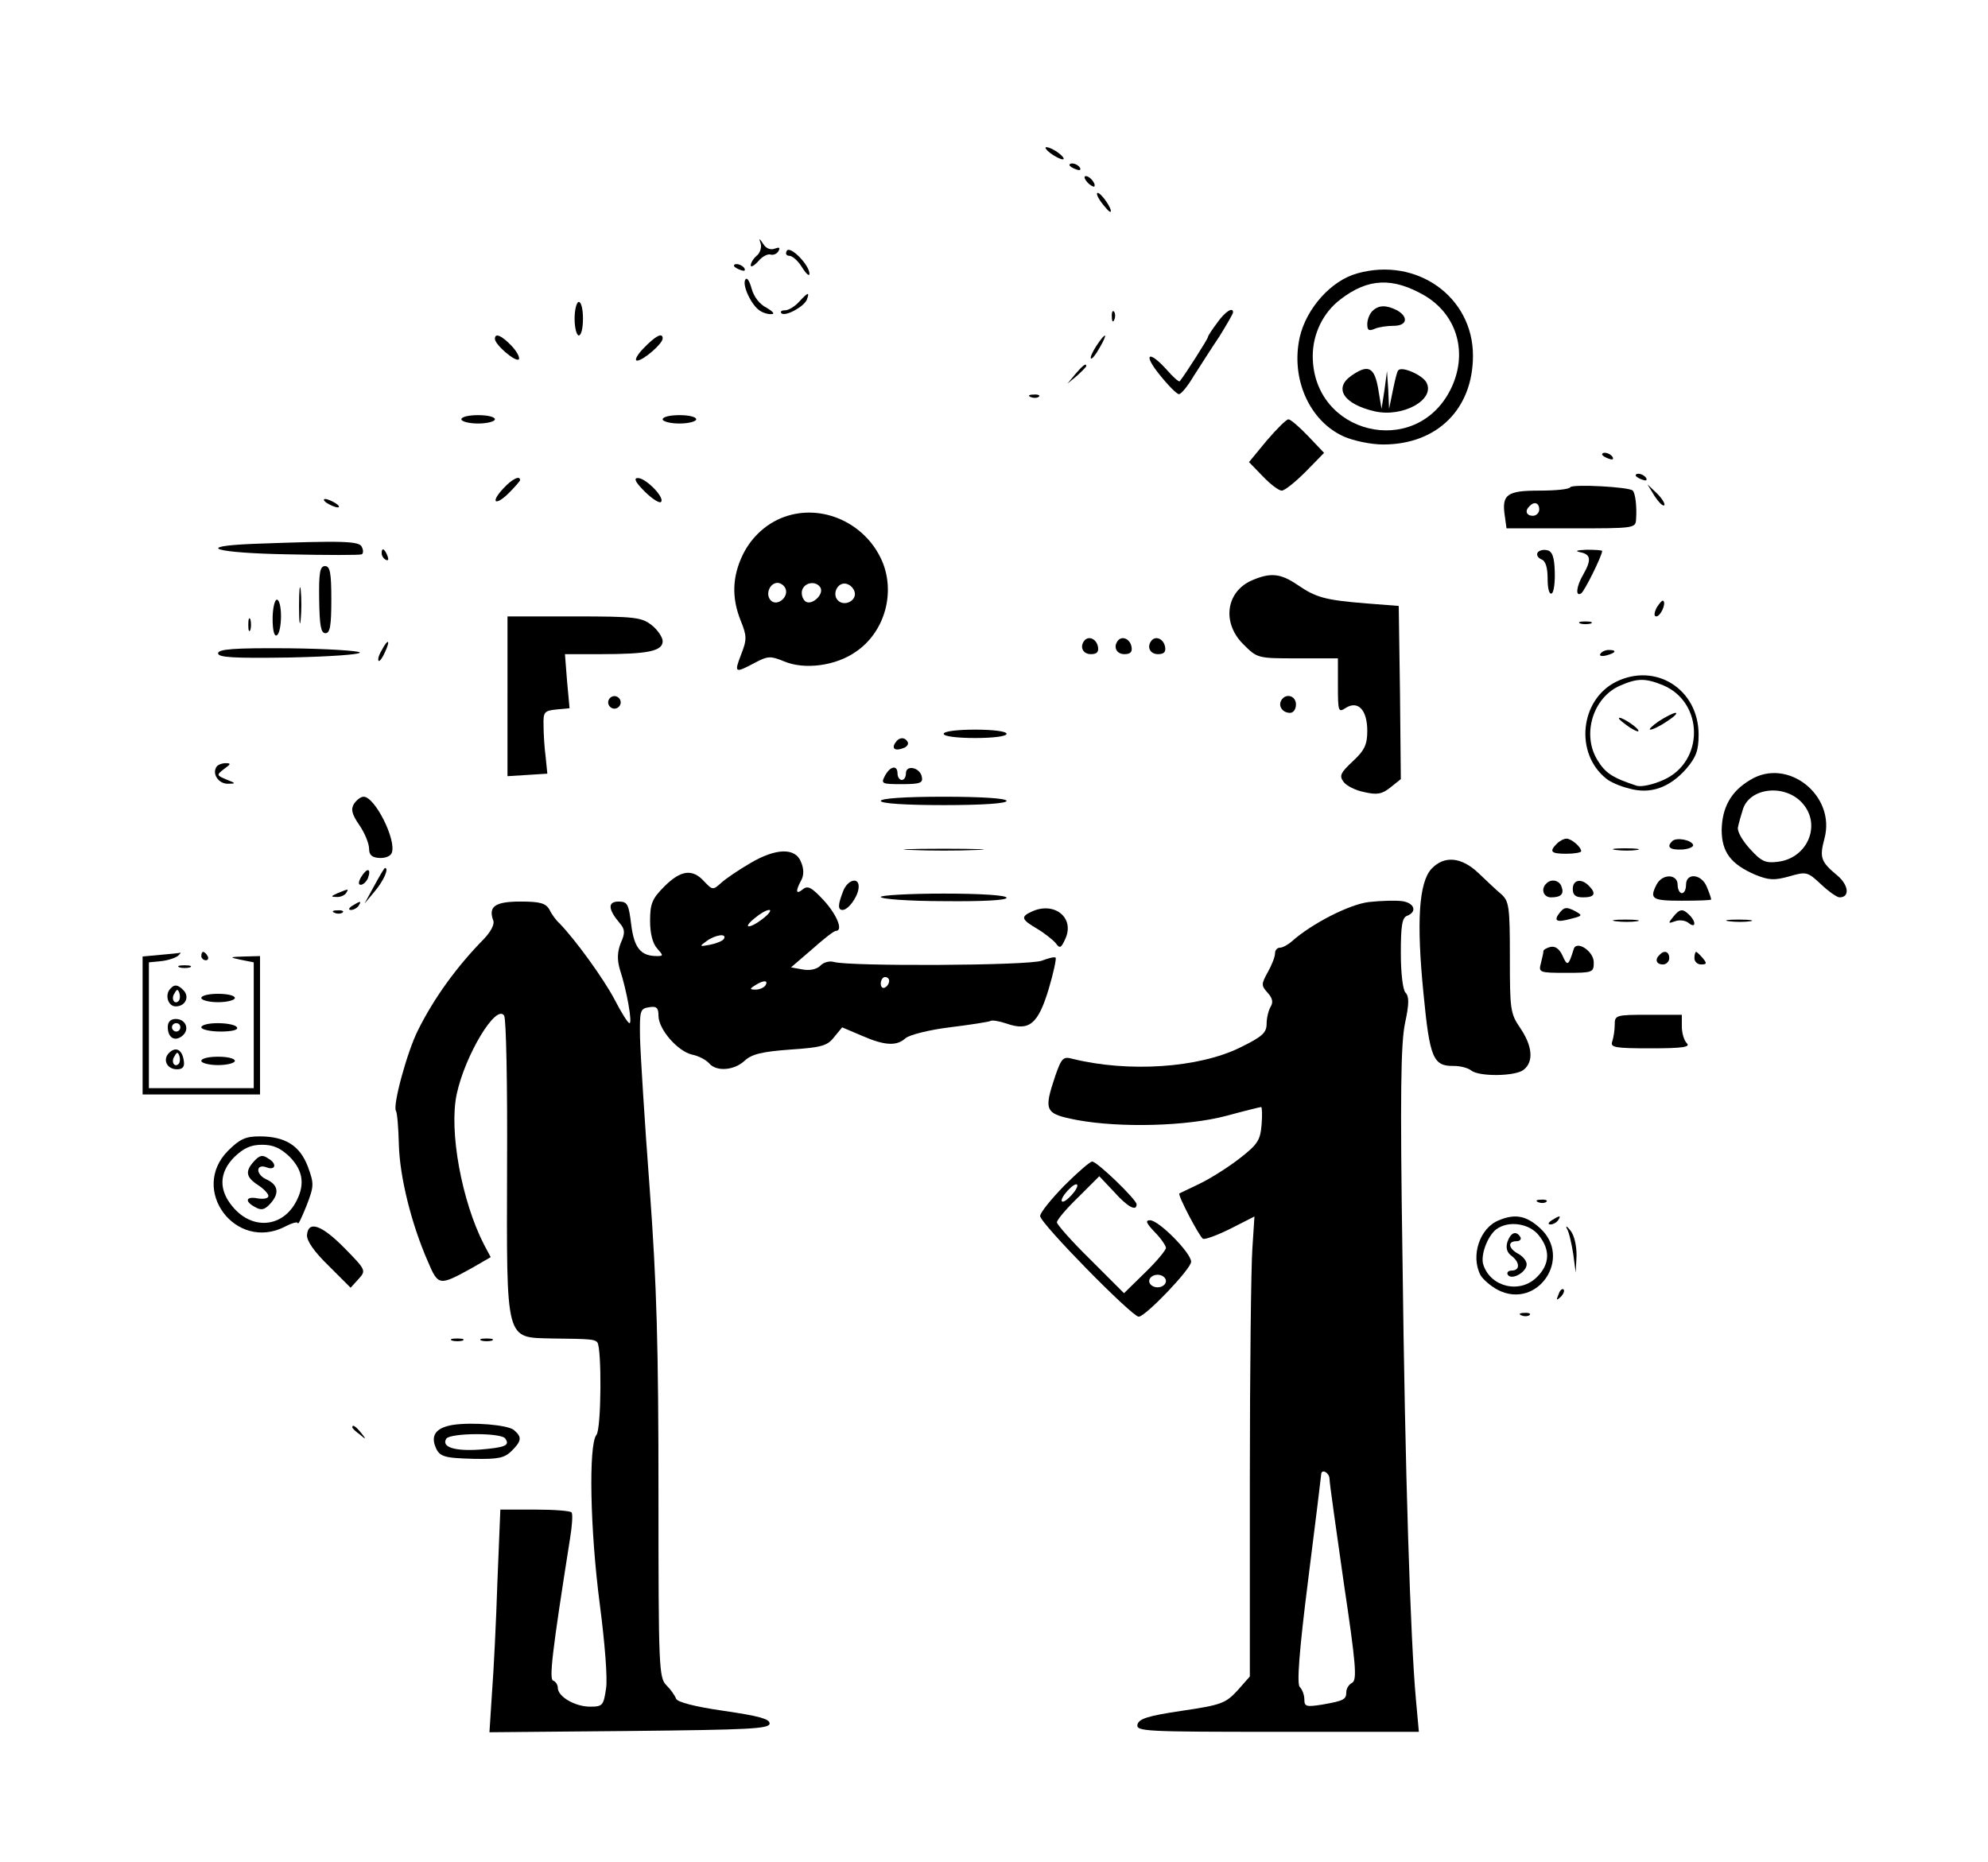 <?xml version="1.0" standalone="no"?>
<!DOCTYPE svg PUBLIC "-//W3C//DTD SVG 20010904//EN"
 "http://www.w3.org/TR/2001/REC-SVG-20010904/DTD/svg10.dtd">
<svg version="1.0" xmlns="http://www.w3.org/2000/svg"
 width="474pt" height="444pt" viewBox="0 0 474 444"
 preserveAspectRatio="xMidYMid meet">

<g transform="translate(0,444) scale(0.1,-0.1)"
fill="#000000" stroke="none">
<path d="M2504 4075 c11 -8 24 -15 30 -15 5 0 1 7 -10 15 -10 8 -23 14 -29 14
-5 0 -1 -6 9 -14z"/>
<path d="M2550 4046 c0 -2 7 -7 16 -10 8 -3 12 -2 9 4 -6 10 -25 14 -25 6z"/>
<path d="M2592 4006 c7 -8 15 -12 17 -11 5 6 -10 25 -20 25 -5 0 -4 -6 3 -14z"/>
<path d="M2627 3956 c10 -13 19 -23 21 -21 5 5 -22 45 -31 45 -4 0 0 -11 10
-24z"/>
<path d="M1814 3858 c2 -9 -2 -22 -10 -28 -8 -7 -14 -17 -14 -23 0 -5 8 -1 18
10 9 11 22 18 29 16 6 -2 15 1 19 8 5 9 2 10 -9 6 -10 -4 -21 1 -27 11 -10 15
-11 15 -6 0z"/>
<path d="M1876 3842 c-4 -7 -1 -12 6 -12 7 0 21 -12 30 -27 10 -16 18 -23 18
-16 0 21 -46 68 -54 55z"/>
<path d="M1750 3806 c0 -2 7 -7 16 -10 8 -3 12 -2 9 4 -6 10 -25 14 -25 6z"/>
<path d="M3236 3788 c-62 -17 -121 -83 -137 -152 -22 -99 23 -200 105 -237 23
-10 64 -19 94 -19 128 0 214 84 214 212 0 140 -134 236 -276 196z m161 -53
c79 -47 104 -140 61 -225 -84 -165 -328 -105 -328 81 0 53 25 104 66 135 66
51 125 53 201 9z"/>
<path d="M3272 3698 c-7 -7 -12 -21 -12 -31 0 -15 4 -17 18 -11 9 4 29 7 45 7
32 0 36 21 8 37 -26 13 -44 13 -59 -2z"/>
<path d="M3222 3544 c-43 -30 -18 -68 56 -85 67 -15 145 28 123 69 -10 18 -58
39 -67 29 -3 -2 -8 -24 -13 -48 l-9 -44 -2 45 -3 45 -6 -45 -7 -45 -8 48 c-9
52 -24 59 -64 31z"/>
<path d="M1777 3773 c-8 -13 15 -62 35 -74 7 -5 20 -9 28 -8 8 0 3 6 -12 15
-17 8 -31 27 -36 46 -5 18 -11 28 -15 21z"/>
<path d="M1905 3720 c-10 -11 -25 -20 -33 -20 -9 0 -12 -3 -9 -7 9 -9 55 16
61 33 7 19 2 17 -19 -6z"/>
<path d="M1370 3680 c0 -22 5 -40 10 -40 6 0 10 18 10 40 0 22 -4 40 -10 40
-5 0 -10 -18 -10 -40z"/>
<path d="M2651 3684 c0 -11 3 -14 6 -6 3 7 2 16 -1 19 -3 4 -6 -2 -5 -13z"/>
<path d="M2902 3670 c-12 -16 -22 -31 -22 -34 0 -4 -54 -89 -67 -105 -2 -3
-16 10 -31 27 -44 49 -58 38 -16 -13 20 -25 40 -45 45 -45 5 0 21 19 35 43 15
23 42 66 61 94 18 29 33 55 33 58 0 14 -19 2 -38 -25z"/>
<path d="M1180 3632 c0 -14 49 -56 57 -49 3 4 -4 18 -17 32 -24 25 -40 32 -40
17z"/>
<path d="M1535 3610 c-16 -16 -23 -30 -16 -30 14 0 61 40 61 53 0 15 -17 6
-45 -23z"/>
<path d="M2614 3615 c-9 -14 -15 -27 -13 -30 3 -2 12 10 21 26 21 36 15 39 -8
4z"/>
<path d="M2564 3548 l-19 -23 23 19 c12 11 22 21 22 23 0 8 -8 2 -26 -19z"/>
<path d="M2458 3493 c7 -3 16 -2 19 1 4 3 -2 6 -13 5 -11 0 -14 -3 -6 -6z"/>
<path d="M1100 3440 c0 -5 18 -10 40 -10 22 0 40 5 40 10 0 6 -18 10 -40 10
-22 0 -40 -4 -40 -10z"/>
<path d="M1580 3440 c0 -5 18 -10 40 -10 22 0 40 5 40 10 0 6 -18 10 -40 10
-22 0 -40 -4 -40 -10z"/>
<path d="M3020 3389 l-42 -51 33 -34 c18 -19 38 -34 45 -34 7 0 32 20 57 45
l44 45 -38 40 c-21 22 -42 40 -47 40 -5 0 -28 -23 -52 -51z"/>
<path d="M3820 3356 c0 -2 7 -7 16 -10 8 -3 12 -2 9 4 -6 10 -25 14 -25 6z"/>
<path d="M3900 3306 c0 -2 7 -7 16 -10 8 -3 12 -2 9 4 -6 10 -25 14 -25 6z"/>
<path d="M1200 3275 c-32 -34 -19 -43 14 -10 14 14 26 28 26 30 0 12 -19 3
-40 -20z"/>
<path d="M1537 3268 c18 -18 36 -29 39 -25 10 10 -36 57 -55 57 -11 0 -6 -10
16 -32z"/>
<path d="M3744 3278 c-3 -5 -36 -8 -74 -8 -77 0 -90 -9 -82 -61 l4 -29 154 0
c153 0 154 0 155 23 2 30 -2 61 -8 67 -8 9 -145 16 -149 8z m-74 -53 c0 -8 -7
-15 -15 -15 -16 0 -20 12 -8 23 11 12 23 8 23 -8z"/>
<path d="M3945 3257 c10 -15 20 -25 23 -22 3 3 -5 16 -17 28 l-23 22 17 -28z"/>
<path d="M780 3240 c8 -5 20 -10 25 -10 6 0 3 5 -5 10 -8 5 -19 10 -25 10 -5
0 -3 -5 5 -10z"/>
<path d="M1878 3210 c-46 -14 -85 -48 -107 -93 -25 -52 -27 -102 -5 -157 15
-37 15 -45 1 -81 -17 -44 -15 -45 32 -20 32 17 38 17 70 4 49 -21 124 -11 172
23 66 45 93 134 65 209 -35 91 -136 143 -228 115z m-5 -174 c8 -20 -20 -43
-35 -28 -14 14 -3 42 16 42 7 0 16 -6 19 -14z m83 3 c10 -17 -23 -46 -37 -32
-7 7 -9 19 -6 27 7 18 33 21 43 5z m82 -12 c4 -20 -25 -34 -40 -19 -15 15 -1
44 19 40 10 -2 19 -11 21 -21z"/>
<path d="M603 3143 c-144 -6 -90 -22 85 -25 92 -2 170 -2 174 0 4 1 5 9 1 17
-5 15 -43 16 -260 8z"/>
<path d="M910 3121 c0 -6 4 -13 10 -16 6 -3 7 1 4 9 -7 18 -14 21 -14 7z"/>
<path d="M3666 3122 c-3 -6 1 -12 9 -16 10 -3 15 -19 15 -46 0 -24 4 -39 10
-35 5 3 8 27 7 53 -1 34 -6 48 -19 50 -9 2 -19 -1 -22 -6z"/>
<path d="M3768 3123 c25 -5 27 -18 7 -53 -17 -29 -19 -54 -5 -45 8 5 50 90 50
101 0 2 -17 3 -37 3 -24 -1 -29 -3 -15 -6z"/>
<path d="M761 3010 c1 -62 4 -80 15 -80 11 0 14 18 14 80 0 64 -3 80 -15 80
-12 0 -15 -15 -14 -80z"/>
<path d="M2985 3056 c-62 -27 -72 -101 -21 -152 34 -34 34 -34 130 -34 l96 0
0 -65 c0 -62 1 -65 19 -53 29 18 51 -5 51 -55 0 -32 -6 -46 -34 -72 -30 -28
-33 -35 -23 -49 7 -10 29 -21 50 -25 30 -7 42 -5 62 11 l25 20 -2 206 -3 207
-77 6 c-99 8 -120 14 -164 44 -41 28 -65 30 -109 11z"/>
<path d="M713 2995 c0 -38 2 -53 4 -32 2 20 2 52 0 70 -2 17 -4 1 -4 -38z"/>
<path d="M650 2964 c0 -27 4 -43 10 -39 6 3 10 24 10 46 0 21 -4 39 -10 39 -5
0 -10 -21 -10 -46z"/>
<path d="M3950 2991 c-6 -12 -7 -21 -1 -21 10 0 24 30 17 37 -2 3 -9 -5 -16
-16z"/>
<path d="M592 2950 c0 -14 2 -19 5 -12 2 6 2 18 0 25 -3 6 -5 1 -5 -13z"/>
<path d="M1210 2779 l0 -190 48 3 47 3 -4 40 c-3 22 -5 56 -5 75 -1 32 2 35
30 38 l32 3 -6 65 -5 64 85 0 c112 0 148 7 148 31 0 9 -12 27 -26 38 -24 19
-40 21 -185 21 l-159 0 0 -191z"/>
<path d="M3768 2953 c6 -2 18 -2 25 0 6 3 1 5 -13 5 -14 0 -19 -2 -12 -5z"/>
<path d="M2587 2914 c-14 -15 -6 -34 14 -34 14 0 19 5 17 17 -3 18 -20 27 -31
17z"/>
<path d="M2667 2914 c-14 -15 -6 -34 14 -34 14 0 19 5 17 17 -3 18 -20 27 -31
17z"/>
<path d="M2747 2914 c-14 -15 -6 -34 14 -34 14 0 19 5 17 17 -3 18 -20 27 -31
17z"/>
<path d="M910 2889 c-7 -11 -10 -23 -7 -25 2 -2 9 7 15 21 14 30 7 33 -8 4z"/>
<path d="M520 2882 c0 -10 38 -12 170 -10 94 2 169 7 168 12 -2 4 -78 9 -170
10 -130 1 -168 -2 -168 -12z"/>
<path d="M3816 2881 c-4 -5 3 -7 14 -4 23 6 26 13 6 13 -8 0 -17 -4 -20 -9z"/>
<path d="M3853 2814 c-86 -43 -99 -171 -23 -231 8 -7 32 -18 53 -23 51 -15 97
1 137 46 24 28 30 44 30 82 0 108 -102 173 -197 126z m112 -8 c98 -41 99 -183
1 -226 -24 -11 -52 -17 -63 -14 -58 19 -75 30 -94 61 -38 61 -11 150 54 178
41 18 60 18 102 1z"/>
<path d="M3955 2720 c-16 -11 -25 -20 -20 -20 6 0 24 9 40 20 17 11 26 20 20
20 -5 0 -23 -9 -40 -20z"/>
<path d="M3860 2727 c0 -3 12 -12 26 -22 15 -9 23 -12 20 -6 -7 11 -46 35 -46
28z"/>
<path d="M1450 2765 c0 -8 7 -15 15 -15 8 0 15 7 15 15 0 8 -7 15 -15 15 -8 0
-15 -7 -15 -15z"/>
<path d="M3055 2770 c-8 -14 3 -30 21 -30 8 0 14 9 14 20 0 21 -24 28 -35 10z"/>
<path d="M2250 2690 c0 -6 32 -10 75 -10 43 0 75 4 75 10 0 6 -32 10 -75 10
-43 0 -75 -4 -75 -10z"/>
<path d="M2135 2669 c-10 -14 -1 -21 19 -13 9 3 13 10 10 15 -7 12 -21 11 -29
-2z"/>
<path d="M516 2611 c-11 -17 6 -41 28 -40 19 0 19 1 -4 10 -24 10 -24 11 -6
25 17 12 17 14 4 14 -9 0 -19 -4 -22 -9z"/>
<path d="M2110 2590 c-10 -19 -8 -20 40 -20 44 0 51 3 48 17 -4 23 -38 30 -38
9 0 -9 -4 -16 -10 -16 -5 0 -10 7 -10 15 0 21 -17 19 -30 -5z"/>
<path d="M4173 2580 c-46 -27 -67 -66 -68 -119 0 -53 22 -82 80 -107 32 -13
45 -14 81 -4 41 12 44 11 76 -19 18 -17 38 -31 44 -31 25 0 22 29 -5 52 -40
33 -43 43 -31 88 28 103 -88 195 -177 140z m125 -56 c45 -51 12 -130 -58 -139
-30 -4 -40 0 -68 31 -19 21 -31 43 -28 52 2 10 7 27 11 40 15 54 101 64 143
16z"/>
<path d="M844 2523 c-8 -13 -5 -25 13 -51 13 -19 23 -44 23 -56 0 -15 7 -21
24 -22 14 -1 27 4 30 12 12 30 -40 134 -67 134 -7 0 -17 -8 -23 -17z"/>
<path d="M2100 2530 c0 -6 57 -10 150 -10 93 0 150 4 150 10 0 6 -57 10 -150
10 -93 0 -150 -4 -150 -10z"/>
<path d="M3712 2428 c-19 -19 -14 -24 23 -24 19 0 35 3 35 6 0 10 -23 30 -35
30 -6 0 -16 -5 -23 -12z"/>
<path d="M3987 2434 c-14 -14 -6 -21 23 -20 16 1 28 6 27 11 -4 12 -40 19 -50
9z"/>
<path d="M2173 2413 c42 -2 112 -2 155 0 42 1 7 3 -78 3 -85 0 -120 -2 -77 -3z"/>
<path d="M3853 2413 c15 -2 37 -2 50 0 12 2 0 4 -28 4 -27 0 -38 -2 -22 -4z"/>
<path d="M1788 2381 c-26 -15 -57 -36 -68 -46 -20 -18 -21 -18 -41 3 -28 31
-56 27 -95 -12 -29 -29 -34 -41 -34 -82 0 -30 6 -54 17 -66 15 -17 15 -18 -1
-18 -38 0 -54 19 -61 75 -6 49 -9 55 -30 55 -27 0 -25 -19 3 -52 12 -14 13
-23 2 -47 -8 -21 -9 -39 -2 -63 17 -52 30 -128 23 -128 -4 0 -20 26 -36 57
-27 51 -94 143 -131 181 -8 7 -19 22 -24 33 -9 15 -22 19 -69 19 -61 0 -77
-12 -65 -45 4 -9 -6 -27 -22 -44 -65 -66 -119 -141 -157 -217 -26 -51 -61
-180 -53 -193 3 -4 6 -40 7 -80 2 -78 30 -190 69 -279 25 -59 27 -59 105 -16
l45 26 -16 30 c-53 103 -84 271 -65 359 20 93 94 216 113 187 5 -7 8 -168 7
-358 -1 -426 -5 -409 109 -412 93 -1 99 -2 106 -9 11 -11 10 -207 -2 -221 -19
-24 -15 -227 8 -403 12 -92 19 -178 15 -202 -6 -40 -8 -43 -38 -43 -36 0 -77
24 -77 45 0 7 -5 15 -11 17 -10 3 -3 66 40 338 5 30 7 58 4 63 -2 4 -42 7 -87
7 l-83 0 -7 -172 c-3 -95 -9 -215 -13 -266 l-6 -93 334 3 c285 3 334 5 334 18
0 11 -27 18 -109 30 -70 10 -111 21 -114 29 -3 8 -13 22 -23 32 -18 18 -19 42
-19 457 0 349 -4 498 -21 728 -12 159 -22 321 -23 359 -1 65 0 70 22 73 17 3
22 -1 22 -20 0 -33 46 -85 80 -93 16 -3 34 -13 41 -21 17 -20 59 -17 84 6 17
16 41 22 109 27 75 5 89 9 105 30 l19 23 47 -20 c55 -24 83 -25 104 -6 9 8 56
20 105 26 49 6 93 13 97 15 4 3 21 0 39 -6 54 -19 75 -1 100 81 12 40 19 74
17 76 -2 3 -17 -1 -33 -7 -30 -12 -461 -14 -496 -3 -10 3 -25 -1 -32 -9 -9 -9
-26 -12 -42 -9 l-28 5 50 43 c27 24 52 44 57 44 18 0 3 38 -29 73 -29 31 -38
36 -50 26 -16 -13 -18 -5 -4 21 7 12 7 28 0 44 -13 35 -60 34 -122 -3z m32
-131 c-33 -26 -52 -25 -21 0 13 11 28 20 35 20 6 0 0 -9 -14 -20z m-94 -49
c-3 -5 -18 -11 -33 -14 -26 -5 -26 -4 -8 9 21 15 49 19 41 5z m394 -100 c0 -6
-4 -13 -10 -16 -5 -3 -10 1 -10 9 0 9 5 16 10 16 6 0 10 -4 10 -9z m-295 -11
c-3 -5 -14 -10 -23 -10 -15 0 -15 2 -2 10 20 13 33 13 25 0z"/>
<path d="M3413 2368 c-30 -33 -36 -126 -19 -297 15 -155 23 -174 73 -173 15 0
34 -5 41 -11 19 -15 106 -14 125 2 24 19 21 56 -8 99 -24 35 -25 44 -25 169 0
122 -2 134 -21 151 -11 9 -35 32 -54 50 -41 39 -82 42 -112 10z"/>
<path d="M862 2350 c-8 -13 -8 -20 -2 -20 6 0 13 7 17 15 9 24 -1 27 -15 5z"/>
<path d="M892 2327 l-23 -42 25 30 c21 25 34 55 24 55 -2 0 -13 -19 -26 -43z"/>
<path d="M3950 2331 c-18 -35 -11 -39 60 -39 39 0 70 1 70 3 0 2 -4 15 -10 29
-12 32 -50 36 -50 6 0 -11 -4 -20 -10 -20 -5 0 -10 9 -10 20 0 26 -36 27 -50
1z"/>
<path d="M2010 2314 c-12 -31 -13 -44 -1 -44 13 0 35 29 38 51 4 29 -26 23
-37 -7z"/>
<path d="M3687 2333 c-14 -13 -7 -33 11 -33 24 0 32 8 25 26 -5 15 -25 19 -36
7z"/>
<path d="M3750 2320 c0 -15 7 -20 25 -20 27 0 32 9 13 28 -18 18 -38 14 -38
-8z"/>
<path d="M805 2310 c-16 -7 -17 -9 -3 -9 9 -1 20 4 23 9 7 11 7 11 -20 0z"/>
<path d="M2100 2301 c0 -5 68 -10 150 -10 92 -1 150 2 150 8 0 6 -60 10 -150
10 -82 0 -150 -4 -150 -8z"/>
<path d="M3265 2289 c-47 -5 -138 -52 -185 -94 -9 -8 -22 -15 -28 -15 -7 0
-12 -6 -12 -14 0 -8 -8 -28 -17 -44 -16 -29 -16 -32 -1 -49 12 -13 14 -23 8
-33 -5 -8 -10 -27 -10 -41 0 -22 -10 -31 -63 -57 -99 -49 -267 -60 -400 -27
-22 6 -26 2 -41 -41 -28 -84 -25 -90 52 -105 103 -19 262 -15 356 10 44 12 81
21 83 21 2 0 3 -19 1 -42 -3 -37 -9 -47 -53 -81 -27 -21 -70 -48 -95 -60 -25
-12 -46 -22 -48 -23 -5 -3 47 -102 56 -108 4 -3 34 8 66 24 l57 29 -5 -77 c-3
-42 -6 -289 -6 -549 l0 -471 -30 -34 c-28 -30 -38 -34 -133 -48 -81 -12 -102
-19 -105 -33 -3 -16 19 -17 334 -17 l337 0 -7 77 c-13 142 -26 541 -32 1050
-6 394 -4 515 6 563 10 46 10 64 1 73 -6 6 -11 45 -11 94 0 65 3 85 15 89 25
10 17 31 -12 35 -16 2 -50 1 -78 -2z m-95 -1376 c0 -10 16 -121 34 -248 29
-194 32 -231 20 -238 -8 -4 -14 -14 -14 -22 0 -18 -6 -21 -57 -30 -38 -6 -43
-5 -43 12 0 11 -5 24 -11 30 -7 7 -2 81 20 255 17 135 31 248 31 251 0 16 20
5 20 -10z"/>
<path d="M840 2280 c-9 -6 -10 -10 -3 -10 6 0 15 5 18 10 8 12 4 12 -15 0z"/>
<path d="M2462 2267 c-29 -13 -28 -19 11 -42 17 -10 37 -26 44 -34 10 -14 13
-12 23 10 23 50 -25 89 -78 66z"/>
<path d="M3720 2265 c-17 -21 -10 -26 26 -16 28 7 28 8 8 19 -18 9 -24 9 -34
-3z"/>
<path d="M798 2263 c7 -3 16 -2 19 1 4 3 -2 6 -13 5 -11 0 -14 -3 -6 -6z"/>
<path d="M3989 2253 c-12 -15 -12 -16 5 -10 10 4 25 2 32 -4 17 -14 19 2 2 19
-16 16 -23 15 -39 -5z"/>
<path d="M3853 2243 c15 -2 37 -2 50 0 12 2 0 4 -28 4 -27 0 -38 -2 -22 -4z"/>
<path d="M4123 2243 c15 -2 37 -2 50 0 12 2 0 4 -28 4 -27 0 -38 -2 -22 -4z"/>
<path d="M3698 2182 c-10 -2 -18 -7 -18 -10 0 -4 -3 -17 -6 -29 -6 -22 -4 -23
60 -23 64 0 66 1 66 25 0 27 -42 54 -48 31 -12 -39 -15 -41 -26 -16 -7 16 -17
24 -28 22z"/>
<path d="M383 2163 l-43 -4 0 -165 0 -164 140 0 140 0 0 165 0 165 -37 -1
c-37 -1 -37 -2 -8 -8 l30 -6 0 -150 0 -150 -125 0 -125 0 0 150 0 150 30 3
c17 2 34 8 40 13 5 5 7 8 5 7 -3 -1 -24 -3 -47 -5z"/>
<path d="M480 2160 c0 -5 5 -10 11 -10 5 0 7 5 4 10 -3 6 -8 10 -11 10 -2 0
-4 -4 -4 -10z"/>
<path d="M3957 2163 c-12 -11 -8 -23 8 -23 8 0 15 7 15 15 0 16 -12 20 -23 8z"/>
<path d="M4040 2155 c0 -8 7 -15 16 -15 14 0 14 3 4 15 -7 8 -14 15 -16 15 -2
0 -4 -7 -4 -15z"/>
<path d="M428 2133 c6 -2 18 -2 25 0 6 3 1 5 -13 5 -14 0 -19 -2 -12 -5z"/>
<path d="M407 2083 c-15 -14 -7 -43 12 -43 23 0 34 23 18 39 -13 13 -21 14
-30 4z m19 -30 c-10 -10 -19 5 -10 18 6 11 8 11 12 0 2 -7 1 -15 -2 -18z"/>
<path d="M480 2060 c0 -5 18 -10 40 -10 22 0 40 5 40 10 0 6 -18 10 -40 10
-22 0 -40 -4 -40 -10z"/>
<path d="M3850 1996 c0 -13 -3 -31 -6 -40 -5 -14 7 -16 92 -16 76 0 95 3 86
12 -7 7 -12 25 -12 40 l0 28 -80 0 c-78 0 -80 -1 -80 -24z"/>
<path d="M400 1991 c0 -26 17 -36 35 -21 18 15 8 40 -16 40 -12 0 -19 -7 -19
-19z m30 -1 c0 -5 -4 -10 -10 -10 -5 0 -10 5 -10 10 0 6 5 10 10 10 6 0 10 -4
10 -10z"/>
<path d="M480 1990 c0 -5 21 -10 46 -10 27 0 43 4 39 10 -3 6 -24 10 -46 10
-21 0 -39 -4 -39 -10z"/>
<path d="M403 1929 c-16 -16 -5 -39 19 -39 14 0 19 6 16 22 -4 25 -19 33 -35
17z m23 -26 c-10 -10 -19 5 -10 18 6 11 8 11 12 0 2 -7 1 -15 -2 -18z"/>
<path d="M480 1910 c0 -5 18 -10 40 -10 22 0 40 5 40 10 0 6 -18 10 -40 10
-22 0 -40 -4 -40 -10z"/>
<path d="M544 1696 c-93 -93 18 -242 136 -181 17 9 30 12 30 8 1 -5 10 15 21
42 18 47 18 52 3 93 -19 50 -54 72 -115 72 -33 0 -47 -6 -75 -34z m147 -15
c33 -34 37 -69 12 -112 -34 -57 -103 -61 -148 -7 -34 40 -33 82 4 119 22 21
39 29 66 29 27 0 44 -8 66 -29z"/>
<path d="M606 1671 c-22 -24 -20 -38 9 -57 14 -9 25 -21 25 -26 0 -6 -11 -8
-25 -6 -29 6 -33 -7 -6 -21 14 -8 22 -6 35 8 23 25 20 46 -10 59 -25 12 -24
38 2 28 21 -8 25 9 4 21 -14 10 -21 8 -34 -6z"/>
<path d="M2537 1612 c-31 -32 -57 -64 -57 -72 0 -17 219 -240 235 -240 16 0
125 114 125 131 0 21 -77 99 -98 99 -12 0 -9 -7 11 -28 15 -15 27 -33 27 -38
0 -5 -22 -32 -50 -59 l-50 -49 -80 80 c-44 43 -80 84 -80 89 0 6 23 33 51 60
l50 50 35 -37 c32 -36 54 -48 54 -30 0 11 -94 102 -106 102 -5 0 -35 -26 -67
-58z m18 -22 c-10 -11 -20 -18 -23 -15 -3 3 3 14 13 25 10 11 20 18 23 15 3
-3 -3 -14 -13 -25z m225 -205 c0 -8 -9 -15 -20 -15 -11 0 -20 7 -20 15 0 8 9
15 20 15 11 0 20 -7 20 -15z"/>
<path d="M3668 1573 c7 -3 16 -2 19 1 4 3 -2 6 -13 5 -11 0 -14 -3 -6 -6z"/>
<path d="M3574 1530 c-46 -18 -68 -85 -44 -131 6 -10 24 -26 41 -35 95 -49
180 77 100 148 -32 29 -59 34 -97 18z m95 -36 c28 -35 26 -69 -4 -99 -40 -41
-110 -25 -128 28 -8 22 9 68 30 85 29 22 79 15 102 -14z"/>
<path d="M3594 1478 c-4 -14 -1 -25 10 -33 20 -15 21 -35 0 -35 -8 0 -12 -5
-9 -10 9 -14 45 6 45 25 0 8 -9 19 -20 25 -24 13 -26 30 -4 30 8 0 12 5 9 10
-10 16 -23 11 -31 -12z"/>
<path d="M3700 1530 c-9 -6 -10 -10 -3 -10 6 0 15 5 18 10 8 12 4 12 -15 0z"/>
<path d="M732 1495 c-1 -14 17 -40 51 -73 l53 -53 19 21 c18 20 18 21 -33 73
-55 56 -87 67 -90 32z"/>
<path d="M3736 1510 c5 -8 11 -35 15 -60 l6 -45 2 41 c0 23 -5 48 -15 60 -8
10 -12 12 -8 4z"/>
<path d="M3716 1353 c-6 -14 -5 -15 5 -6 7 7 10 15 7 18 -3 3 -9 -2 -12 -12z"/>
<path d="M3628 1303 c7 -3 16 -2 19 1 4 3 -2 6 -13 5 -11 0 -14 -3 -6 -6z"/>
<path d="M1078 1243 c6 -2 18 -2 25 0 6 3 1 5 -13 5 -14 0 -19 -2 -12 -5z"/>
<path d="M1148 1243 c6 -2 18 -2 25 0 6 3 1 5 -13 5 -14 0 -19 -2 -12 -5z"/>
<path d="M1080 1042 c-36 -6 -51 -21 -44 -46 10 -30 18 -33 95 -35 57 -1 72 2
89 19 24 24 25 33 5 50 -15 12 -98 19 -145 12z m125 -33 c11 -16 0 -21 -62
-26 -59 -4 -91 6 -79 26 9 14 133 15 141 0z"/>
<path d="M840 1036 c0 -2 8 -10 18 -17 15 -13 16 -12 3 4 -13 16 -21 21 -21
13z"/>
</g>
</svg>
